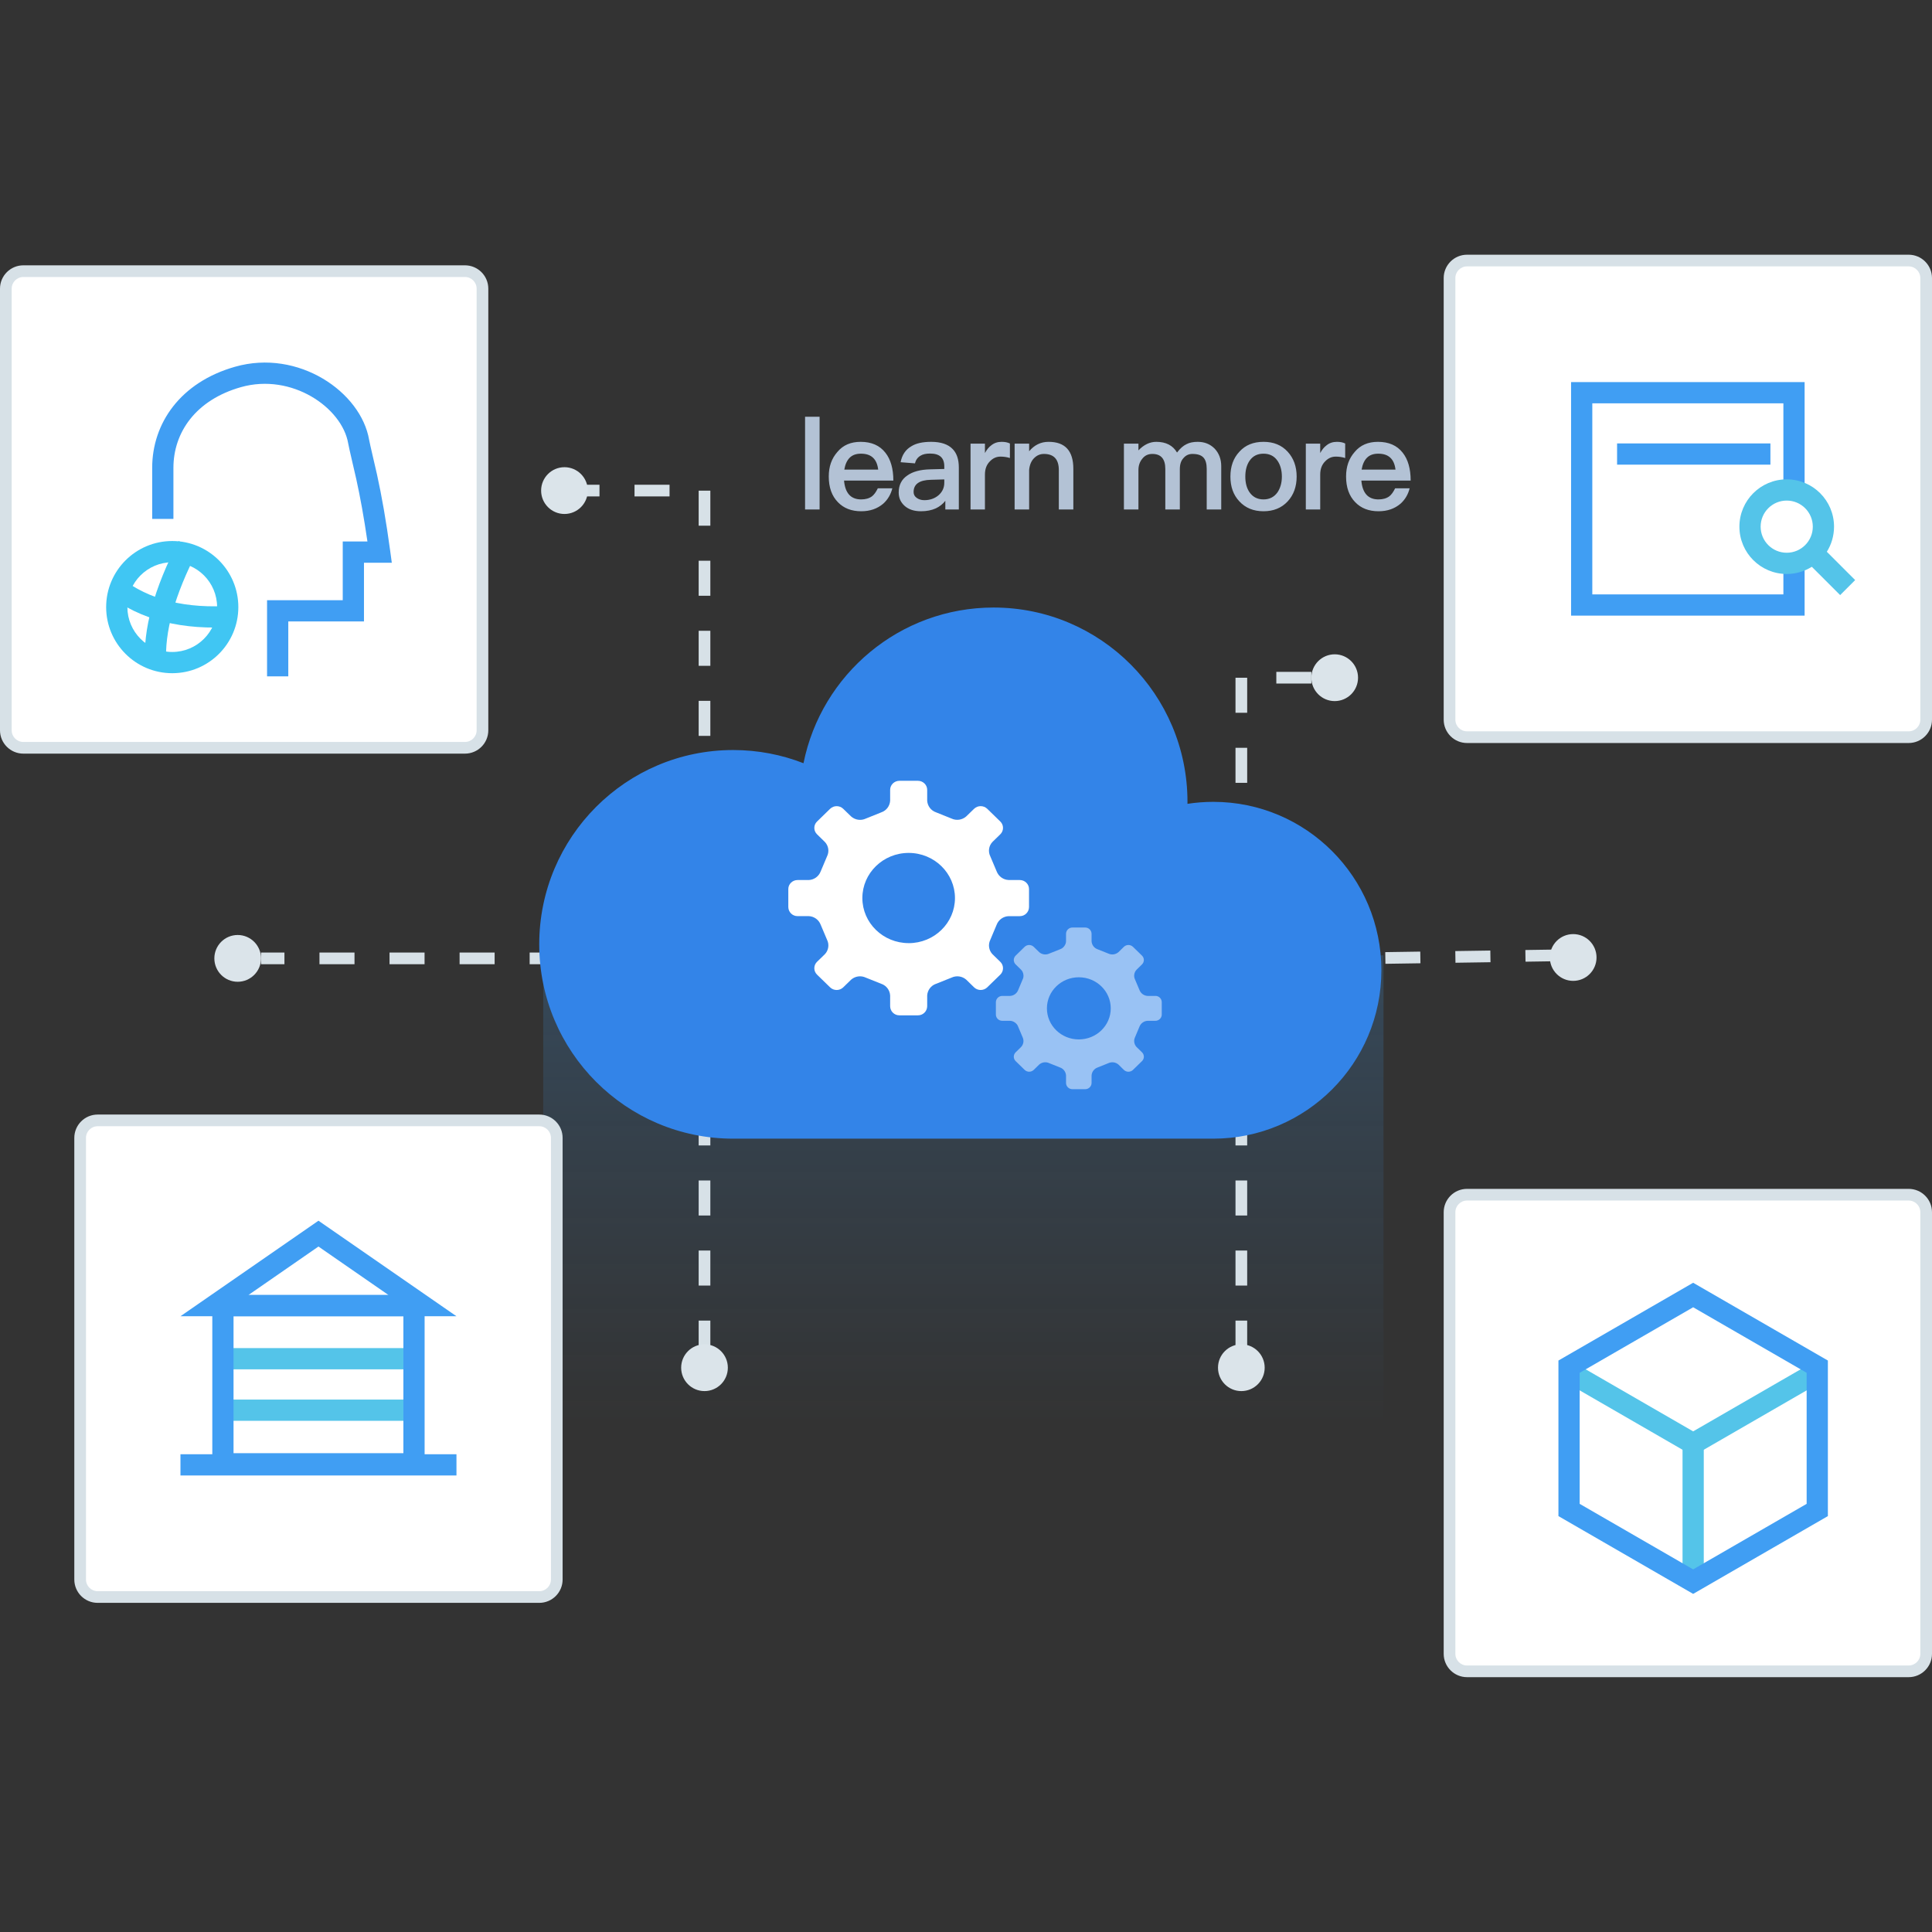 <?xml version="1.0" encoding="UTF-8" standalone="no"?>
<svg width="1024px" height="1024px" viewBox="0 0 1024 1024" version="1.1" xmlns="http://www.w3.org/2000/svg" xmlns:xlink="http://www.w3.org/1999/xlink">
    <rect x="0" y="0" width="1024" height="1024" fill="#333333" stroke="none"/>
    <!-- Generator: Sketch 46.2 (44496) - http://www.bohemiancoding.com/sketch -->
    <title>云产品开发</title>
    <desc>Created with Sketch.</desc>
    <defs>
        <linearGradient x1="50%" y1="0%" x2="50%" y2="100%" id="linearGradient-1">
            <stop stop-color="#409EF3" offset="0%"></stop>
            <stop stop-color="#409EF3" stop-opacity="0" offset="100%"></stop>
        </linearGradient>
    </defs>
    <g id="Page-1" stroke="none" stroke-width="1" fill="none" fill-rule="evenodd">
        <g id="云产品开发">
            <g id="Group-18" transform="translate(0, 135)">
                <rect id="Rectangle-61" fill="url(#linearGradient-1)" opacity="0.201" x="287.924" y="371.341" width="445.357" height="247.942"></rect>
                <path d="M654.842,453.543 L654.842,472.11 L661.031,472.11 L661.031,453.543 L654.842,453.543 Z M654.842,490.677 L654.842,509.244 L661.031,509.244 L661.031,490.677 L654.842,490.677 Z M654.842,527.811 L654.842,546.378 L661.031,546.378 L661.031,527.811 L654.842,527.811 Z M654.842,564.945 L654.842,583.512 L661.031,583.512 L661.031,564.945 L654.842,564.945 Z" id="Path-48" fill="#D7E1E7" fill-rule="nonzero"></path>
                <path d="M695.049,221.102 L676.482,221.102 L676.482,227.291 L695.049,227.291 L695.049,221.102 Z M654.842,224.218 L654.842,242.785 L661.031,242.785 L661.031,224.218 L654.842,224.218 Z M654.842,261.352 L654.842,279.919 L661.031,279.919 L661.031,261.352 L654.842,261.352 Z M654.842,298.486 L654.842,298.579 L661.031,298.579 L661.031,298.486 L654.842,298.486 Z" id="Path-48-Copy-3" fill="#D7E1E7" fill-rule="nonzero"></path>
                <path d="M370.308,453.543 L370.308,472.11 L376.497,472.11 L376.497,453.543 L370.308,453.543 Z M370.308,490.677 L370.308,509.244 L376.497,509.244 L376.497,490.677 L370.308,490.677 Z M370.308,527.811 L370.308,546.378 L376.497,546.378 L376.497,527.811 L370.308,527.811 Z M370.308,564.945 L370.308,583.512 L376.497,583.512 L376.497,564.945 L370.308,564.945 Z" id="Path-48-Copy" fill="#D7E1E7" fill-rule="nonzero"></path>
                <path d="M299.176,128.114 L317.743,128.114 L317.743,121.925 L299.176,121.925 L299.176,128.114 Z M336.31,128.114 L354.877,128.114 L354.877,121.925 L336.31,121.925 L336.31,128.114 Z M370.308,125.062 L370.308,143.629 L376.497,143.629 L376.497,125.062 L370.308,125.062 Z M370.308,162.196 L370.308,180.763 L376.497,180.763 L376.497,162.196 L370.308,162.196 Z M370.308,199.33 L370.308,217.897 L376.497,217.897 L376.497,199.33 L370.308,199.33 Z M370.308,236.464 L370.308,255.031 L376.497,255.031 L376.497,236.464 L370.308,236.464 Z" id="Path-48-Copy-2" fill="#D7E1E7" fill-rule="nonzero"></path>
                <path d="M299.295,369.867 L280.728,369.867 L280.728,376.056 L299.295,376.056 L299.295,369.867 Z M262.161,369.867 L243.594,369.867 L243.594,376.056 L262.161,376.056 L262.161,369.867 Z M225.027,369.867 L206.46,369.867 L206.46,376.056 L225.027,376.056 L225.027,369.867 Z M187.893,369.867 L169.326,369.867 L169.326,376.056 L187.893,376.056 L187.893,369.867 Z M150.759,369.867 L138.353,369.867 L138.353,376.056 L150.759,376.056 L150.759,369.867 Z" id="Path-50" fill="#D7E1E7" fill-rule="nonzero"></path>
                <path d="M827.03,368.247 L808.465,368.527 L808.559,374.715 L827.124,374.435 L827.03,368.247 Z M789.9,368.808 L771.335,369.088 L771.429,375.276 L789.994,374.996 L789.9,368.808 Z M752.771,369.369 L734.206,369.649 L734.299,375.837 L752.864,375.557 L752.771,369.369 Z" id="Path-50-Copy" fill="#D7E1E7" fill-rule="nonzero"></path>
                <ellipse id="Oval-4" fill="#DBE4EA" cx="657.936" cy="589.911" rx="12.371" ry="12.397"></ellipse>
                <ellipse id="Oval-4-Copy" fill="#DBE4EA" cx="373.402" cy="589.911" rx="12.371" ry="12.397"></ellipse>
                <ellipse id="Oval-4-Copy-2" fill="#DBE4EA" cx="125.982" cy="372.962" rx="12.371" ry="12.397"></ellipse>
                <ellipse id="Oval-4-Copy-3" fill="#DBE4EA" cx="299.176" cy="125.02" rx="12.371" ry="12.397"></ellipse>
                <ellipse id="Oval-4-Copy-4" fill="#DBE4EA" cx="707.42" cy="224.197" rx="12.371" ry="12.397"></ellipse>
                <ellipse id="Oval-4-Copy-5" fill="#DBE4EA" cx="833.822" cy="372.485" rx="12.371" ry="12.397"></ellipse>
                <path d="M425.869,269.521 C414.309,265.008 401.733,262.532 388.58,262.532 C331.819,262.532 285.805,308.643 285.805,365.524 C285.805,422.404 331.819,468.515 388.58,468.515 C388.914,468.515 389.247,468.513 389.58,468.51 L643.091,468.515 C692.284,468.515 732.162,428.552 732.162,379.256 C732.162,329.959 692.284,289.997 643.091,289.997 C638.429,289.997 633.851,290.356 629.382,291.047 C629.386,290.697 629.388,290.347 629.388,289.997 C629.388,233.116 583.374,187.005 526.613,187.005 C476.848,187.005 435.345,222.45 425.869,269.521 Z" id="Combined-Shape" fill="#3384E8"></path>
                <path d="M426.704,85.881 L426.704,135.033 L434.401,135.033 L434.401,85.881 L426.704,85.881 Z M456.141,99.182 C461.88,99.182 466.269,101.072 469.307,104.988 C472.075,108.499 473.493,113.428 473.493,119.707 L447.364,119.707 C447.634,122.948 448.512,125.446 449.997,127.134 C451.483,128.821 453.643,129.699 456.411,129.699 C458.775,129.699 460.665,129.159 462.15,128.079 C463.298,127.201 464.311,125.783 465.256,123.825 L472.953,123.825 C472.143,127.066 470.522,129.834 468.092,131.995 C464.986,134.628 461.138,135.978 456.479,135.978 C451.28,135.978 447.162,134.358 444.123,131.185 C440.883,127.876 439.262,123.353 439.262,117.546 C439.262,112.347 440.748,108.026 443.853,104.516 C446.824,100.937 450.943,99.182 456.141,99.182 Z M456.344,105.461 C453.778,105.461 451.82,106.136 450.335,107.621 C448.917,109.039 447.972,111.132 447.499,113.9 L465.459,113.9 C464.783,108.229 461.745,105.461 456.344,105.461 Z M493.545,99.182 C498.677,99.182 502.525,100.465 504.956,103.03 C507.116,105.258 508.197,108.499 508.197,112.753 L508.197,135.033 L501.04,135.033 L501.04,130.442 C499.689,132.197 498.002,133.48 496.044,134.425 C493.816,135.438 491.182,135.978 488.144,135.978 C484.498,135.978 481.663,135.033 479.57,133.21 C477.409,131.32 476.329,128.956 476.329,126.053 C476.329,122.137 477.814,119.099 480.92,117.006 C483.756,114.981 487.739,113.9 492.87,113.765 L500.5,113.563 L500.5,112.212 C500.5,107.621 498.002,105.393 493.005,105.393 C490.845,105.393 489.157,105.731 487.874,106.541 C486.389,107.419 485.376,108.769 484.971,110.592 L477.342,109.984 C478.084,106.136 479.975,103.3 483.013,101.545 C485.579,99.924 489.089,99.182 493.545,99.182 Z M500.5,119.099 L493.41,119.302 C487.266,119.437 484.228,121.597 484.228,125.783 C484.228,126.999 484.701,128.011 485.781,128.821 C486.861,129.632 488.212,130.104 489.9,130.104 C492.87,130.104 495.368,129.227 497.394,127.539 C499.419,125.783 500.5,123.555 500.5,120.855 L500.5,119.099 Z M530.882,99.182 C528.722,99.182 526.899,99.789 525.346,101.072 C524.063,102.017 522.983,103.368 522.037,105.123 L522.037,100.127 L514.408,100.127 L514.408,135.033 L522.037,135.033 L522.037,116.533 C522.037,113.563 522.915,111.2 524.806,109.377 C526.426,107.756 528.249,107.014 530.274,107.014 C531.895,107.014 533.515,107.216 535.271,107.756 L535.271,100.059 C534.055,99.452 532.57,99.182 530.882,99.182 Z M555.796,99.182 C553.703,99.182 551.812,99.587 550.057,100.465 C548.369,101.275 546.816,102.558 545.466,104.178 L545.466,100.127 L537.769,100.127 L537.769,135.033 L545.466,135.033 L545.466,114.035 C545.736,111.267 546.681,109.107 548.301,107.621 C549.719,106.271 551.407,105.596 553.298,105.596 C558.564,105.596 561.197,108.431 561.197,114.17 L561.197,135.033 L568.894,135.033 L568.894,113.495 C568.894,103.908 564.505,99.182 555.796,99.182 Z M612.847,99.182 C609.471,99.182 606.298,100.667 603.395,103.705 L603.395,100.127 L595.698,100.127 L595.698,135.033 L603.395,135.033 L603.395,114.103 C603.395,111.807 604.07,109.782 605.42,108.161 C606.771,106.406 608.526,105.596 610.754,105.596 C615.345,105.596 617.641,108.229 617.641,113.563 L617.641,135.033 L625.338,135.033 L625.338,113.698 C625.338,111.132 625.945,109.174 627.296,107.756 C628.578,106.271 630.131,105.596 632.022,105.596 C634.722,105.596 636.613,106.203 637.828,107.486 C638.976,108.702 639.584,110.727 639.584,113.495 L639.584,135.033 L647.281,135.033 L647.281,112.145 C647.281,108.296 646.065,105.191 643.77,102.76 C641.339,100.329 638.368,99.182 634.79,99.182 C632.427,99.182 630.469,99.587 628.916,100.397 C627.161,101.207 625.473,102.693 623.852,104.853 C621.624,101.072 617.978,99.182 612.847,99.182 Z M669.696,99.182 C674.962,99.182 679.216,100.87 682.457,104.38 C685.63,107.824 687.25,112.212 687.25,117.614 C687.25,122.948 685.63,127.336 682.524,130.712 C679.283,134.223 674.962,135.978 669.696,135.978 C664.362,135.978 660.109,134.223 656.868,130.712 C653.695,127.336 652.142,122.948 652.142,117.614 C652.142,112.212 653.695,107.824 656.935,104.38 C660.109,100.87 664.362,99.182 669.696,99.182 Z M669.696,105.461 C666.455,105.461 664.025,106.676 662.269,109.242 C660.784,111.402 660.041,114.238 660.041,117.614 C660.041,120.99 660.784,123.758 662.269,125.918 C664.025,128.416 666.455,129.699 669.696,129.699 C672.869,129.699 675.367,128.416 677.123,125.918 C678.608,123.69 679.418,120.922 679.418,117.614 C679.418,114.238 678.608,111.402 677.123,109.242 C675.367,106.676 672.869,105.461 669.696,105.461 Z M708.585,99.182 C706.425,99.182 704.602,99.789 703.049,101.072 C701.766,102.017 700.686,103.368 699.741,105.123 L699.741,100.127 L692.111,100.127 L692.111,135.033 L699.741,135.033 L699.741,116.533 C699.741,113.563 700.619,111.2 702.509,109.377 C704.129,107.756 705.952,107.014 707.978,107.014 C709.598,107.014 711.219,107.216 712.974,107.756 L712.974,100.059 C711.759,99.452 710.273,99.182 708.585,99.182 Z M730.326,99.182 C736.065,99.182 740.453,101.072 743.492,104.988 C746.26,108.499 747.678,113.428 747.678,119.707 L721.549,119.707 C721.819,122.948 722.696,125.446 724.182,127.134 C725.667,128.821 727.828,129.699 730.596,129.699 C732.959,129.699 734.849,129.159 736.335,128.079 C737.483,127.201 738.495,125.783 739.441,123.825 L747.137,123.825 C746.327,127.066 744.707,129.834 742.276,131.995 C739.17,134.628 735.322,135.978 730.663,135.978 C725.465,135.978 721.346,134.358 718.308,131.185 C715.067,127.876 713.447,123.353 713.447,117.546 C713.447,112.347 714.932,108.026 718.038,104.516 C721.009,100.937 725.127,99.182 730.326,99.182 Z M730.528,105.461 C727.963,105.461 726.005,106.136 724.519,107.621 C723.102,109.039 722.156,111.132 721.684,113.9 L739.643,113.9 C738.968,108.229 735.93,105.461 730.528,105.461 Z" id="learn-more" fill="#B3C2D5"></path>
                <g id="Group-16" transform="translate(417.819, 278.839)" fill="#FFFFFF">
                    <path d="M194.565,114.024 L190.5,114.024 C188.543,113.948 186.821,112.71 186.121,110.876 L183.791,105.362 C182.932,103.624 183.25,101.534 184.584,100.129 L187.459,97.314 C188.09,96.705 188.447,95.864 188.447,94.986 C188.447,94.108 188.09,93.268 187.459,92.66 L182.666,87.989 C181.326,86.707 179.215,86.707 177.874,87.989 L174.999,90.805 C173.518,92.104 171.409,92.404 169.628,91.566 L163.975,89.314 C162.123,88.681 160.841,86.983 160.736,85.025 L160.736,81.084 C160.708,79.239 159.205,77.762 157.365,77.771 L150.589,77.771 C148.743,77.753 147.228,79.233 147.201,81.084 L147.201,85.025 C147.201,86.847 145.763,88.767 143.978,89.314 L138.327,91.566 C136.544,92.409 134.435,92.109 132.956,90.805 L130.063,87.989 C128.722,86.707 126.612,86.707 125.271,87.989 L120.494,92.66 C119.863,93.268 119.506,94.108 119.506,94.986 C119.506,95.864 119.863,96.705 120.494,97.314 L123.37,100.129 C124.692,101.404 125.056,103.771 124.163,105.362 L121.85,110.876 C121.151,112.717 119.418,113.958 117.453,114.024 L113.388,114.024 C111.555,114.014 110.053,115.482 110.017,117.319 L110.017,123.911 C110.017,125.733 111.537,127.206 113.388,127.206 L117.453,127.206 C119.32,127.206 121.287,128.63 121.834,130.353 L124.163,135.867 C125.016,137.607 124.7,139.695 123.37,141.101 L120.494,143.916 C119.868,144.527 119.513,145.366 119.513,146.243 C119.513,147.12 119.868,147.959 120.494,148.57 L125.287,153.241 C126.626,154.513 128.724,154.513 130.063,153.241 L132.939,150.424 C134.416,149.117 136.529,148.817 138.311,149.664 L143.978,151.932 C145.821,152.565 147.097,154.255 147.201,156.205 L147.201,160.146 C147.201,161.968 148.721,163.459 150.605,163.459 L157.365,163.459 C159.215,163.459 160.736,161.968 160.736,160.146 L160.736,156.205 C160.847,154.253 162.128,152.562 163.975,151.932 L169.644,149.664 C171.427,148.826 173.534,149.125 175.015,150.424 L177.874,153.241 C179.215,154.523 181.326,154.523 182.666,153.241 L187.459,148.57 C188.096,147.961 188.456,147.116 188.456,146.235 C188.456,145.353 188.096,144.509 187.459,143.9 L184.584,141.101 C183.254,139.695 182.937,137.607 183.791,135.867 L186.105,130.353 C186.806,128.515 188.537,127.276 190.5,127.206 L194.565,127.206 C196.416,127.206 197.937,125.716 197.937,123.911 L197.937,117.319 C197.928,116.432 197.568,115.584 196.936,114.964 C196.304,114.342 195.451,113.999 194.565,114.007 L194.565,114.024 Z M153.977,137.076 C144.64,137.076 137.071,129.706 137.071,120.616 C137.071,111.507 144.64,104.137 153.977,104.137 C163.331,104.137 170.9,111.507 170.9,120.616 C170.9,129.706 163.331,137.076 153.977,137.076 Z" id="Fill-4" opacity="0.5"></path>
                    <path d="M122.692,52.598 C125.386,52.598 127.584,54.751 127.584,57.368 L127.584,66.94 C127.548,69.616 125.363,71.762 122.692,71.743 L116.792,71.743 C113.958,71.847 111.456,73.632 110.43,76.281 L107.059,84.296 C105.808,86.819 106.264,89.855 108.198,91.898 L112.363,95.955 C113.281,96.843 113.801,98.064 113.801,99.342 C113.801,100.619 113.281,101.842 112.363,102.729 L105.422,109.485 C103.477,111.336 100.426,111.336 98.481,109.485 L94.317,105.412 C92.164,103.525 89.101,103.097 86.517,104.319 L78.302,107.598 C75.619,108.514 73.762,110.972 73.609,113.808 L73.609,119.521 C73.564,122.197 71.371,124.335 68.701,124.308 L58.9,124.308 C56.223,124.345 54.021,122.205 53.976,119.521 L53.976,113.808 C53.824,110.972 51.965,108.514 49.282,107.598 L41.069,104.319 C38.489,103.094 35.429,103.524 33.284,105.412 L29.103,109.485 C27.162,111.345 24.104,111.345 22.162,109.485 L15.221,102.729 C14.302,101.84 13.784,100.614 13.784,99.334 C13.784,98.053 14.302,96.829 15.221,95.939 L19.386,91.898 C21.33,89.854 21.792,86.81 20.543,84.279 L17.155,76.281 C16.143,73.624 13.644,71.831 10.81,71.726 L4.909,71.726 C2.232,71.754 0.037,69.606 -1.25055521e-12,66.923 L-1.25055521e-12,57.368 C-1.25055521e-12,54.734 2.216,52.598 4.909,52.598 L10.81,52.598 C13.649,52.49 16.148,50.69 17.155,48.028 L20.543,40.012 C21.792,37.491 21.329,34.457 19.386,32.427 L15.221,28.352 C14.305,27.469 13.786,26.248 13.786,24.973 C13.786,23.699 14.305,22.479 15.221,21.596 L22.162,14.839 C24.104,12.979 27.162,12.979 29.103,14.839 L33.284,18.896 C35.425,20.801 38.494,21.245 41.085,20.022 L49.282,16.726 C51.963,15.817 53.821,13.364 53.976,10.533 L53.976,4.77 C53.976,2.153 56.19,-4.54747351e-13 58.9,-4.54747351e-13 L68.701,-4.54747351e-13 C71.395,-4.54747351e-13 73.609,2.153 73.609,4.77 L73.609,10.516 C73.768,13.347 75.625,15.797 78.302,16.71 L86.499,20.005 C89.091,21.22 92.155,20.777 94.3,18.879 L98.481,14.822 C100.426,12.971 103.477,12.971 105.422,14.822 L112.363,21.578 C113.281,22.465 113.801,23.688 113.801,24.966 C113.801,26.243 113.281,27.466 112.363,28.352 L108.198,32.41 C106.261,34.443 105.799,37.475 107.042,39.995 L110.43,48.011 C111.446,50.673 113.949,52.471 116.792,52.581 L122.692,52.581 L122.692,52.598 Z M63.792,86.052 C77.344,86.052 88.333,75.354 88.333,62.154 C88.333,48.955 77.344,38.223 63.792,38.223 C50.24,38.223 39.251,48.939 39.251,62.137 C39.251,75.336 50.24,86.035 63.792,86.035 L63.792,86.052 Z" id="Combined-Shape"></path>
                </g>
                <path d="M777.565,4.10904522e-15 L1011.622,4.10904522e-15 C1018.458,-2.14337786e-14 1024,5.542 1024,12.378 L1024,246.435 C1024,253.271 1018.458,258.813 1011.622,258.813 L777.565,258.813 C770.729,258.813 765.187,253.271 765.187,246.435 L765.187,12.378 C765.187,5.542 770.729,3.6760982e-16 777.565,4.10904522e-15 Z" id="Combined-Shape" fill="#D7E1E7" fill-rule="nonzero"></path>
                <path d="M777.565,6.189 C774.147,6.189 771.376,8.96 771.376,12.378 L771.376,246.435 C771.376,249.853 774.147,252.624 777.565,252.624 L1011.622,252.624 C1015.04,252.624 1017.811,249.853 1017.811,246.435 L1017.811,12.378 C1017.811,8.96 1015.04,6.189 1011.622,6.189 L777.565,6.189 Z" id="Path" fill="#FFFFFF"></path>
                <path d="M12.378,5.626 L246.435,5.626 C253.271,5.626 258.813,11.168 258.813,18.004 L258.813,252.062 C258.813,258.898 253.271,264.44 246.435,264.44 L12.378,264.44 C5.542,264.44 -5.09862601e-17,258.898 -8.8817842e-16,252.062 L4.10904522e-15,18.004 C3.27185306e-15,11.168 5.542,5.626 12.378,5.626 Z" id="Rectangle-79-Copy-5" fill="#D7E1E7" fill-rule="nonzero"></path>
                <path d="M12.378,11.815 C8.96,11.815 6.189,14.586 6.189,18.004 L6.189,252.062 C6.189,255.48 8.96,258.251 12.378,258.251 L246.435,258.251 C249.853,258.251 252.624,255.48 252.624,252.062 L252.624,18.004 C252.624,14.586 249.853,11.815 246.435,11.815 L12.378,11.815 Z" id="Path" fill="#FFFFFF"></path>
                <path d="M777.565,495.121 L1011.622,495.121 C1018.458,495.121 1024,500.663 1024,507.499 L1024,741.556 C1024,748.392 1018.458,753.934 1011.622,753.934 L777.565,753.934 C770.729,753.934 765.187,748.392 765.187,741.556 L765.187,507.499 C765.187,500.663 770.729,495.121 777.565,495.121 Z" id="Rectangle-79-Copy-3" fill="#D7E1E7" fill-rule="nonzero"></path>
                <path d="M777.565,501.31 C774.147,501.31 771.376,504.081 771.376,507.499 L771.376,741.556 C771.376,744.974 774.147,747.745 777.565,747.745 L1011.622,747.745 C1015.04,747.745 1017.811,744.974 1017.811,741.556 L1017.811,507.499 C1017.811,504.081 1015.04,501.31 1011.622,501.31 L777.565,501.31 Z" id="Path" fill="#FFFFFF"></path>
                <path d="M51.763,455.736 L285.82,455.736 C292.656,455.736 298.198,461.278 298.198,468.114 L298.198,702.171 C298.198,709.008 292.656,714.549 285.82,714.549 L51.763,714.549 C44.926,714.549 39.385,709.008 39.385,702.171 L39.385,468.114 C39.385,461.278 44.926,455.736 51.763,455.736 Z" id="Rectangle-79-Copy-4" fill="#D7E1E7" fill-rule="nonzero"></path>
                <path d="M51.763,461.925 C48.345,461.925 45.574,464.696 45.574,468.114 L45.574,702.171 C45.574,705.59 48.345,708.36 51.763,708.36 L285.82,708.36 C289.238,708.36 292.009,705.59 292.009,702.171 L292.009,468.114 C292.009,464.696 289.238,461.925 285.82,461.925 L51.763,461.925 Z" id="Path" fill="#FFFFFF"></path>
                <g id="Group-25-Copy" transform="translate(56.264, 56.264)" fill-rule="nonzero">
                    <path d="M125.398,95.742 L125.398,126.867 L85.282,126.867 L85.282,167.224 L96.534,167.224 L96.534,138.12 L136.65,138.12 L136.65,106.995 L151.399,106.995 L150.533,100.613 C148.354,84.539 146.083,71.76 143.547,60.196 C142.776,56.682 139.742,43.986 139.382,41.871 C135.056,16.511 101.953,-6.429 68.345,3.11 C39.329,11.346 24.399,33.1 24.399,56.72 L24.399,83.776 L35.652,83.776 L35.652,56.72 C35.652,37.936 47.456,20.737 71.418,13.935 C98.359,6.288 125.053,24.787 128.289,43.763 C128.723,46.307 131.857,59.424 132.556,62.607 C134.684,72.311 136.624,82.913 138.487,95.742 L125.398,95.742 Z" id="Path-4" fill="#409EF3"></path>
                    <g id="Group-24" transform="translate(0, 95.487)" fill="#40C6F3">
                        <path d="M38.435,0.004 C25.378,25.174 19.39,46.945 20.647,65.408 L31.873,64.645 C30.777,48.53 36.236,28.68 48.423,5.186 L38.435,0.004 Z" id="Path-28"></path>
                        <path d="M0.839,28.328 C17.959,41.888 40.465,47.542 68.089,45.438 L67.234,34.218 C42.26,36.12 22.548,31.168 7.826,19.507 L0.839,28.328 Z" id="Path-28"></path>
                        <path d="M35.03,58.807 C48.162,58.807 58.807,48.162 58.807,35.03 C58.807,21.898 48.162,11.253 35.03,11.253 C21.898,11.253 11.253,21.898 11.253,35.03 C11.253,48.162 21.898,58.807 35.03,58.807 Z M35.03,70.06 C15.684,70.06 0,54.377 0,35.03 C0,15.684 15.684,0 35.03,0 C54.377,0 70.06,15.684 70.06,35.03 C70.06,54.377 54.377,70.06 35.03,70.06 Z" id="Oval-15"></path>
                    </g>
                </g>
                <g id="Group-9-Copy" transform="translate(95.648, 512)">
                    <rect id="Rectangle-6" fill="#54C4E9" x="22.505" y="67.516" width="101.275" height="11.253"></rect>
                    <rect id="Rectangle-6-Copy-2" fill="#54C4E9" x="22.505" y="94.804" width="101.275" height="11.253"></rect>
                    <path d="M73.143,13.686 L36.023,39.385 L110.263,39.385 L73.143,13.686 Z M73.143,0 L146.286,50.637 L0,50.637 L73.143,0 Z" id="Rectangle-4" fill="#409EF3" fill-rule="nonzero"></path>
                    <path d="M28.132,50.637 L28.132,123.218 L118.154,123.218 L118.154,50.637 L28.132,50.637 Z M16.879,39.385 L129.407,39.385 L129.407,134.47 L16.879,134.47 L16.879,39.385 Z" id="Rectangle-5" fill="#409EF3" fill-rule="nonzero"></path>
                    <rect id="Rectangle-8" fill="#409EF3" x="0" y="123.78" width="146.286" height="11.253"></rect>
                </g>
                <g id="Group-28-Copy" transform="translate(832.703, 67.516)">
                    <rect id="Rectangle-36" fill="#409EF3" x="24.381" y="32.508" width="81.27" height="11.253"></rect>
                    <path d="M11.253,112.527 L112.527,112.527 L112.527,95.648 L123.78,95.648 L123.78,123.78 L118.154,123.78 L0,123.78 L0,115.341 L0,5.626 L0,0 L123.78,0 L123.78,5.626 L123.78,56.264 L112.527,56.264 L112.527,11.253 L11.253,11.253 L11.253,112.527 Z" id="Combined-Shape" fill="#409EF3"></path>
                    <path d="M135.557,89.93 L150.569,104.942 L142.612,112.899 L127.6,97.887 C123.744,100.305 119.183,101.703 114.296,101.703 C100.446,101.703 89.218,90.476 89.218,76.626 C89.218,62.776 100.446,51.548 114.296,51.548 C128.146,51.548 139.373,62.776 139.373,76.626 C139.373,81.513 137.975,86.074 135.557,89.93 Z M114.296,90.451 C121.931,90.451 128.121,84.261 128.121,76.626 C128.121,68.991 121.931,62.801 114.296,62.801 C106.661,62.801 100.471,68.991 100.471,76.626 C100.471,84.261 106.661,90.451 114.296,90.451 Z" id="Combined-Shape" fill="#54C4E9" fill-rule="nonzero"></path>
                </g>
                <g id="Group-23" transform="translate(821.451, 540.132)" fill-rule="nonzero">
                    <polygon id="Polygon-2-Copy" fill="#54C4E9" points="12.989 47.171 7.363 56.917 75.956 96.519 144.549 56.917 138.923 47.171 75.956 83.525"></polygon>
                    <polygon id="Path-15" fill="#54C4E9" points="70.33 90.022 70.33 163.165 81.582 163.165 81.582 90.022"></polygon>
                    <path d="M75.956,17.75 L15.803,52.479 L15.803,121.938 L75.956,156.668 L136.11,121.938 L136.11,52.479 L75.956,17.75 Z M147.362,45.982 L147.362,128.435 L75.956,169.662 L4.55,128.435 L4.55,45.982 L75.956,4.756 L147.362,45.982 Z" id="Polygon-2" fill="#409EF3"></path>
                </g>
            </g>
        </g>
    </g>
</svg>